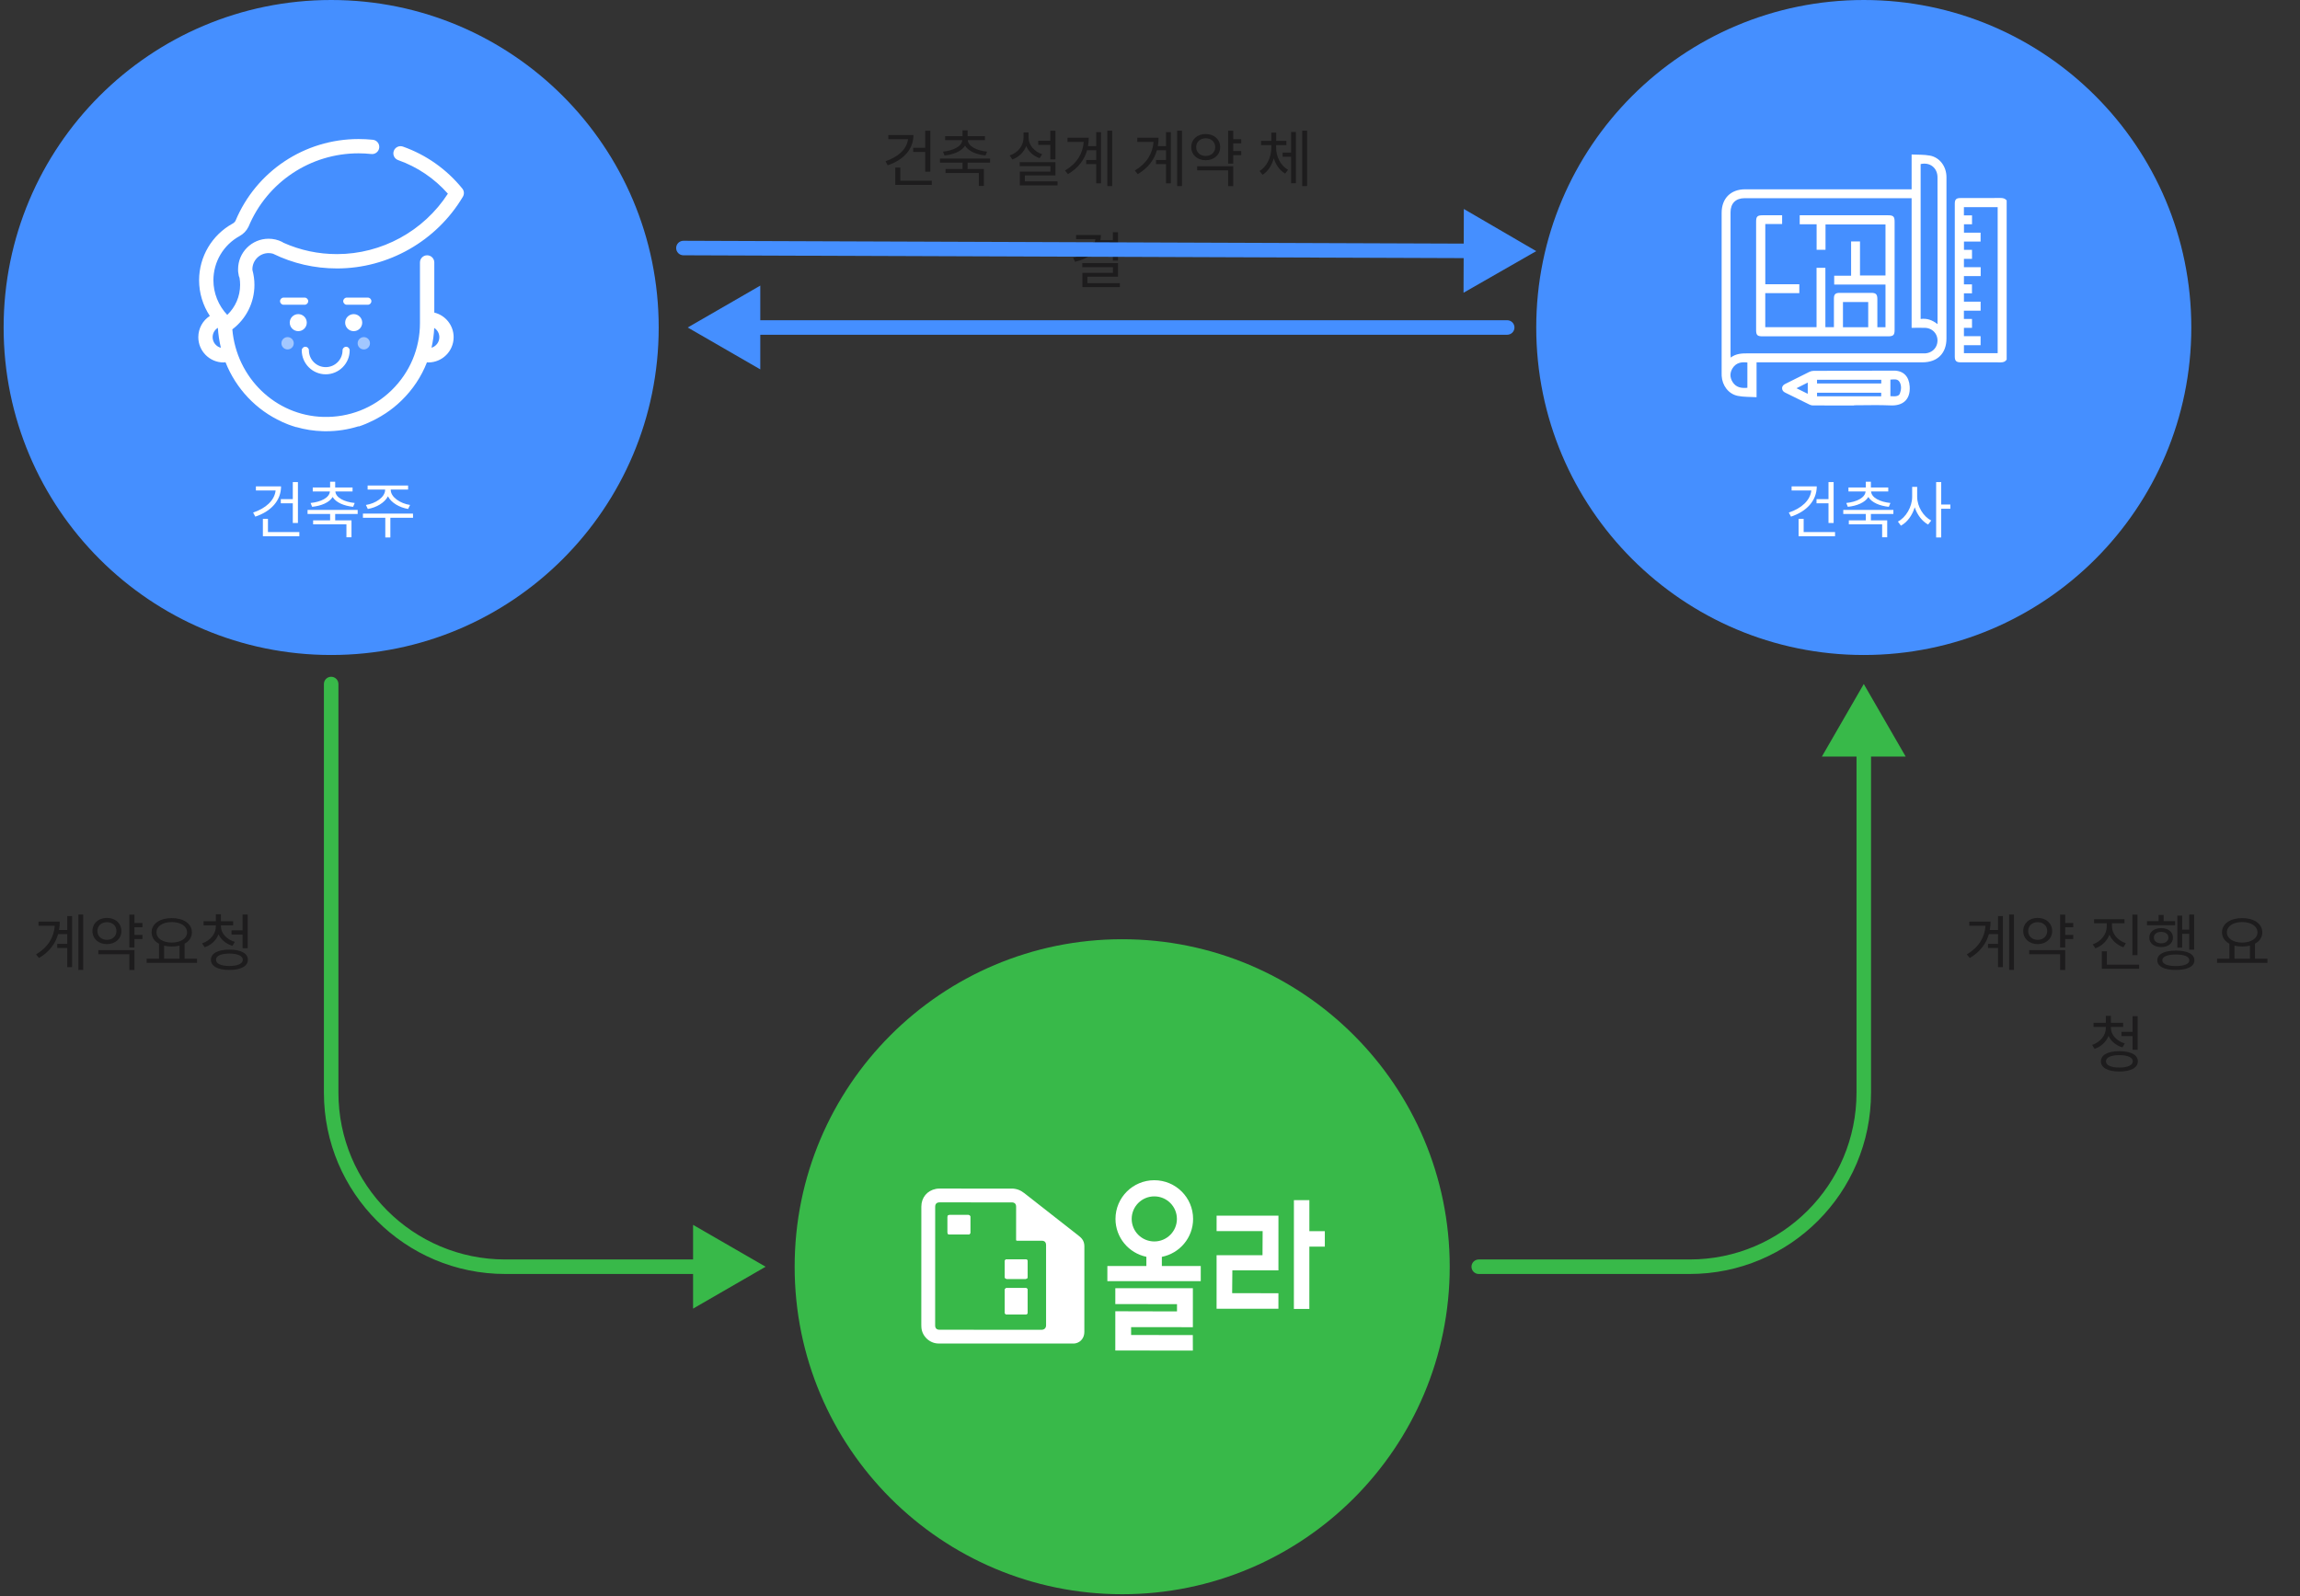 <svg width="317" height="220" viewBox="0 0 317 220" fill="none" xmlns="http://www.w3.org/2000/svg">
<rect x="0" y="0" width="317" height="220" fill="#333333" stroke="none"/>
<circle cx="154.666" cy="174.61" r="45.143" fill="#38B949"/>
<path d="M153.72 177.567L164.409 177.571L164.408 182.943L155.896 182.941V184.024L164.401 184.026L164.407 186.165L153.718 186.162L153.719 180.749L162.221 180.77V179.77L153.719 179.758L153.72 177.567Z" fill="white"/>
<path d="M180.465 169.712L180.466 165.435H178.335L178.331 180.425H180.462L180.464 171.836L182.595 171.838L182.596 169.712H180.465Z" fill="white"/>
<path d="M160.133 173.249C162.588 172.766 164.44 170.609 164.44 168.02C164.441 165.075 162.047 162.687 159.093 162.686C156.139 162.684 153.744 165.071 153.743 168.017C153.742 170.589 155.568 172.736 157.999 173.24V174.509L152.625 174.508L152.624 176.595L165.495 176.598L165.496 174.511L160.133 174.51V173.249ZM155.976 168.018C155.976 166.302 157.372 164.911 159.093 164.912C160.814 164.912 162.209 166.304 162.208 168.02C162.208 169.736 160.812 171.127 159.091 171.126C157.37 171.125 155.975 169.733 155.976 168.018Z" fill="white"/>
<path d="M167.68 167.57L176.204 167.572L176.202 175.113L169.851 175.111L169.822 178.251L176.201 178.265L176.2 180.403L167.676 180.401L167.678 173.024L174.006 173.025L174.025 169.704L167.679 169.702L167.68 167.57Z" fill="white"/>
<path d="M138.748 176.282H141.373C141.515 176.282 141.629 176.168 141.629 176.027V173.846C141.629 173.705 141.515 173.591 141.373 173.591H138.748C138.607 173.591 138.492 173.705 138.492 173.846V176.027C138.492 176.168 138.607 176.282 138.748 176.282Z" fill="white"/>
<path d="M138.748 181.188H141.373C141.515 181.188 141.629 181.073 141.629 180.933V177.807C141.629 177.666 141.515 177.552 141.373 177.552H138.748C138.607 177.552 138.492 177.666 138.492 177.807V180.933C138.492 181.073 138.607 181.188 138.748 181.188Z" fill="white"/>
<path d="M130.846 170.168H133.471C133.612 170.168 133.727 170.053 133.727 169.913V167.733C133.727 167.592 133.612 167.478 133.471 167.478H130.846C130.705 167.478 130.59 167.592 130.59 167.733V169.914C130.59 170.053 130.705 170.168 130.846 170.168Z" fill="white"/>
<path d="M149.373 171.234C149.249 170.831 148.962 170.567 148.64 170.316C146.144 168.369 143.652 166.418 141.165 164.459C140.654 164.057 140.092 163.838 139.439 163.839C136.127 163.84 132.813 163.838 129.5 163.838C129.334 163.838 129.168 163.846 129.005 163.877C127.787 164.108 126.985 165.078 126.985 166.317C126.983 171.754 126.982 177.192 126.98 182.629C126.98 182.748 126.985 182.867 126.993 182.986C127.077 184.198 128.144 185.194 129.363 185.194C132.46 185.196 135.557 185.196 138.654 185.197C141.719 185.199 144.784 185.2 147.849 185.2C147.992 185.2 148.134 185.194 148.274 185.162C148.982 184.997 149.451 184.379 149.451 183.599C149.453 179.657 149.453 175.716 149.455 171.774C149.454 171.591 149.428 171.411 149.373 171.234ZM128.89 174.507C128.891 171.786 128.891 169.065 128.892 166.344C128.892 165.95 129.099 165.739 129.492 165.739C132.81 165.739 136.128 165.74 139.446 165.742C139.844 165.742 140.048 165.95 140.048 166.344C140.048 167.854 140.049 169.363 140.044 170.873C140.044 171.003 140.083 171.026 140.203 171.026C141.316 171.022 142.43 171.024 143.544 171.024C143.977 171.024 144.176 171.222 144.176 171.655C144.175 175.325 144.171 178.996 144.177 182.667C144.178 183.05 143.954 183.305 143.531 183.304C138.851 183.294 134.172 183.297 129.491 183.295C129.091 183.295 128.888 183.094 128.888 182.697C128.888 179.966 128.889 177.237 128.89 174.507Z" fill="white"/>
<path d="M141.373 173.591H138.748C138.607 173.591 138.492 173.705 138.492 173.846V176.027C138.492 176.168 138.607 176.282 138.748 176.282H141.373C141.515 176.282 141.629 176.168 141.629 176.027V173.846C141.629 173.705 141.515 173.591 141.373 173.591Z" fill="white"/>
<path d="M133.47 167.478H130.846C130.705 167.478 130.59 167.592 130.59 167.733V169.914C130.59 170.054 130.705 170.169 130.846 170.169H133.471C133.612 170.169 133.727 170.054 133.727 169.914V167.733C133.726 167.592 133.611 167.478 133.47 167.478Z" fill="white"/>
<path d="M141.373 177.553H138.748C138.607 177.553 138.492 177.667 138.492 177.808V180.934C138.492 181.074 138.607 181.189 138.748 181.189H141.373C141.515 181.189 141.629 181.074 141.629 180.934V177.808C141.629 177.667 141.515 177.553 141.373 177.553Z" fill="white"/>
<circle cx="45.643" cy="45.143" r="45.143" fill="#458FFF"/>
<circle cx="256.877" cy="45.143" r="45.143" fill="#458FFF"/>
<g clip-path="url(#clip0_1134_32934)">
<path d="M276.571 49.568C276.384 49.849 276.128 49.947 275.788 49.947C273.935 49.938 272.078 49.943 270.226 49.943C269.621 49.943 269.421 49.742 269.421 49.138C269.421 42.119 269.421 35.101 269.421 28.082C269.421 27.495 269.613 27.299 270.2 27.299C272.04 27.299 273.884 27.303 275.724 27.29C276.065 27.286 276.35 27.358 276.571 27.622C276.571 34.939 276.571 42.251 276.571 49.568ZM270.681 40.433C270.681 40.825 270.681 41.187 270.681 41.578C271.461 41.578 272.21 41.578 272.981 41.578C272.981 42 272.981 42.388 272.981 42.822C272.193 42.822 271.431 42.822 270.677 42.822C270.677 43.218 270.677 43.572 270.677 43.968C271.065 43.968 271.427 43.968 271.793 43.968C271.793 44.393 271.793 44.768 271.793 45.19C271.41 45.19 271.048 45.19 270.681 45.19C270.681 45.594 270.681 45.956 270.681 46.344C271.465 46.344 272.215 46.344 272.977 46.344C272.977 46.766 272.977 47.153 272.977 47.583C272.185 47.583 271.427 47.583 270.681 47.583C270.681 47.979 270.681 48.333 270.681 48.686C272.253 48.686 273.79 48.686 275.332 48.686C275.332 41.957 275.332 35.254 275.332 28.555C273.761 28.555 272.223 28.555 270.677 28.555C270.677 28.934 270.677 29.288 270.677 29.684C271.065 29.684 271.427 29.684 271.797 29.684C271.797 30.11 271.797 30.484 271.797 30.91C271.414 30.91 271.052 30.91 270.686 30.91C270.686 31.315 270.686 31.677 270.686 32.069C271.469 32.069 272.219 32.069 272.977 32.069C272.977 32.49 272.977 32.878 272.977 33.295C272.193 33.295 271.444 33.295 270.686 33.295C270.686 33.687 270.686 34.049 270.686 34.441C271.069 34.441 271.423 34.441 271.793 34.441C271.793 34.858 271.793 35.246 271.793 35.68C271.405 35.68 271.043 35.68 270.681 35.68C270.681 36.08 270.681 36.429 270.681 36.83C271.465 36.83 272.223 36.83 272.99 36.83C272.99 37.256 272.99 37.635 272.99 38.056C272.206 38.056 271.448 38.056 270.681 38.056C270.681 38.452 270.681 38.806 270.681 39.202C271.065 39.202 271.431 39.202 271.789 39.202C271.789 39.636 271.789 40.02 271.789 40.437C271.397 40.433 271.043 40.433 270.681 40.433Z" fill="white"/>
<path d="M263.47 26.094C263.47 24.488 263.47 22.934 263.47 21.294C264.343 21.341 265.199 21.294 266.012 21.451C267.367 21.716 268.265 22.963 268.274 24.407C268.282 26.234 268.274 28.065 268.274 29.892C268.274 35.48 268.274 41.067 268.274 46.655C268.274 48.703 267.03 49.943 264.973 49.943C257.533 49.943 250.093 49.943 242.649 49.943C242.483 49.943 242.321 49.943 242.1 49.943C242.1 51.527 242.1 53.09 242.1 54.751C241.197 54.695 240.328 54.738 239.506 54.568C238.228 54.304 237.372 53.154 237.291 51.812C237.287 51.672 237.287 51.531 237.287 51.391C237.287 44.036 237.287 36.685 237.287 29.334C237.287 27.35 238.539 26.094 240.515 26.094C247.981 26.094 255.446 26.094 262.916 26.094C263.078 26.094 263.244 26.094 263.47 26.094ZM263.47 27.32C263.3 27.32 263.189 27.32 263.074 27.32C255.527 27.32 247.985 27.32 240.439 27.32C239.225 27.32 238.514 28.036 238.514 29.258C238.514 35.791 238.514 42.328 238.514 48.861C238.514 48.98 238.526 49.099 238.539 49.287C239.289 48.72 240.098 48.708 240.928 48.708C248.922 48.716 256.911 48.712 264.905 48.712C265.059 48.712 265.212 48.716 265.365 48.708C266.157 48.652 266.796 48.133 266.979 47.4C267.265 46.255 266.472 45.211 265.288 45.19C264.692 45.177 264.096 45.19 263.47 45.19C263.47 39.215 263.47 33.299 263.47 27.32ZM267.043 44.679C267.043 44.428 267.043 44.287 267.043 44.147C267.043 40.492 267.043 36.834 267.043 33.18C267.043 30.267 267.047 27.354 267.039 24.437C267.035 23.134 265.978 22.316 264.714 22.618C264.714 29.713 264.714 36.813 264.714 43.968C265.582 43.853 266.323 44.112 267.043 44.679ZM240.835 49.968C240.004 49.866 239.276 50.002 238.803 50.743C238.403 51.369 238.403 52.029 238.799 52.66C239.267 53.405 240 53.537 240.835 53.452C240.835 52.285 240.835 51.131 240.835 49.968Z" fill="white"/>
<path d="M255.531 55.892C253.64 55.892 251.744 55.896 249.854 55.888C249.709 55.888 249.547 55.841 249.415 55.777C248.299 55.236 247.192 54.682 246.08 54.137C245.821 54.009 245.629 53.848 245.62 53.537C245.612 53.205 245.816 53.034 246.089 52.902C247.188 52.357 248.278 51.799 249.381 51.258C249.555 51.173 249.768 51.118 249.964 51.118C253.648 51.101 257.332 51.088 261.012 51.088C262.374 51.088 263.115 51.91 263.205 53.264C263.328 55.112 262.225 55.956 260.594 55.883C258.908 55.807 257.217 55.866 255.531 55.866C255.531 55.87 255.531 55.883 255.531 55.892ZM259.287 52.353C256.306 52.353 253.367 52.353 250.433 52.353C250.433 52.544 250.433 52.689 250.433 52.855C253.397 52.855 256.335 52.855 259.287 52.855C259.287 52.672 259.287 52.523 259.287 52.353ZM259.278 54.133C256.323 54.133 253.388 54.133 250.437 54.133C250.437 54.299 250.437 54.457 250.437 54.627C253.397 54.627 256.331 54.627 259.278 54.627C259.278 54.452 259.278 54.307 259.278 54.133ZM260.547 54.61C261.348 54.674 261.718 54.601 261.855 54.239C262.051 53.72 262.093 53.145 261.812 52.651C261.54 52.178 261.02 52.306 260.547 52.327C260.547 53.098 260.547 53.843 260.547 54.61ZM249.155 54.282C249.155 53.741 249.155 53.264 249.155 52.736C248.627 53 248.146 53.243 247.605 53.515C248.146 53.784 248.627 54.022 249.155 54.282Z" fill="white"/>
<path d="M245.624 29.675C245.624 30.101 245.624 30.471 245.624 30.88C244.857 30.88 244.099 30.88 243.303 30.88C243.303 33.665 243.303 36.404 243.303 39.185C244.862 39.185 246.416 39.185 247.992 39.185C247.992 39.606 247.992 39.981 247.992 40.403C246.433 40.403 244.879 40.403 243.299 40.403C243.299 41.987 243.299 43.524 243.299 45.096C245.637 45.096 247.983 45.096 250.368 45.096C250.368 42.379 250.368 39.662 250.368 36.915C250.786 36.915 251.165 36.915 251.586 36.915C251.586 39.632 251.586 42.345 251.586 45.096C251.991 45.096 252.353 45.096 252.762 45.096C252.762 44.951 252.762 44.815 252.762 44.678C252.762 43.503 252.757 42.328 252.762 41.148C252.762 40.569 252.97 40.369 253.554 40.369C255.01 40.364 256.471 40.364 257.928 40.369C258.545 40.369 258.749 40.577 258.749 41.208C258.754 42.357 258.749 43.507 258.749 44.661C258.749 44.802 258.749 44.938 258.749 45.104C259.133 45.104 259.482 45.104 259.87 45.104C259.87 43.162 259.87 41.216 259.87 39.227C257.514 39.227 255.172 39.227 252.8 39.227C252.8 38.806 252.8 38.431 252.8 38.009C253.562 38.009 254.325 38.009 255.13 38.009C255.13 36.412 255.13 34.858 255.13 33.282C255.551 33.282 255.93 33.282 256.356 33.282C256.356 34.845 256.356 36.399 256.356 37.971C257.549 37.971 258.694 37.971 259.87 37.971C259.87 35.633 259.87 33.303 259.87 30.935C257.131 30.935 254.393 30.935 251.603 30.935C251.603 32.098 251.603 33.256 251.603 34.432C251.177 34.432 250.803 34.432 250.377 34.432C250.377 33.256 250.377 32.102 250.377 30.91C249.58 30.91 248.831 30.91 248.047 30.91C248.047 30.492 248.047 30.105 248.047 29.675C248.192 29.675 248.328 29.675 248.465 29.675C252.391 29.675 256.318 29.675 260.24 29.675C260.947 29.675 261.126 29.849 261.126 30.556C261.126 35.531 261.126 40.505 261.126 45.479C261.126 46.182 260.947 46.361 260.24 46.361C254.461 46.361 248.682 46.361 242.898 46.361C242.213 46.361 242.038 46.186 242.038 45.5C242.038 40.513 242.038 35.526 242.038 30.539C242.038 29.854 242.213 29.679 242.898 29.675C243.797 29.675 244.691 29.675 245.624 29.675ZM254.009 45.104C255.202 45.104 256.343 45.104 257.489 45.104C257.489 43.925 257.489 42.775 257.489 41.629C256.309 41.629 255.168 41.629 254.009 41.629C254.009 42.796 254.009 43.942 254.009 45.104Z" fill="white"/>
</g>
<path d="M207.734 46.143C208.287 46.143 208.734 45.695 208.734 45.143C208.734 44.59 208.287 44.143 207.734 44.143V46.143ZM94.786 45.143L104.786 50.916V39.369L94.786 45.143ZM207.734 44.143H103.786V46.143H207.734V44.143Z" fill="#458FFF"/>
<path d="M46.643 94.286C46.643 93.734 46.195 93.286 45.643 93.286C45.09 93.286 44.643 93.734 44.643 94.286H46.643ZM105.523 174.61L95.523 168.837V180.384L105.523 174.61ZM44.643 94.286V150.61H46.643V94.286H44.643ZM69.643 175.61H96.523V173.61H69.643V175.61ZM44.643 150.61C44.643 164.417 55.836 175.61 69.643 175.61V173.61C56.94 173.61 46.643 163.313 46.643 150.61H44.643Z" fill="#38B949"/>
<path d="M203.81 173.61C203.257 173.61 202.81 174.058 202.81 174.61C202.81 175.162 203.257 175.61 203.81 175.61V173.61ZM256.877 94.286L251.104 104.286H262.651L256.877 94.286ZM203.81 175.61H232.877V173.61H203.81V175.61ZM257.877 150.61V103.286H255.877V150.61H257.877ZM232.877 175.61C246.684 175.61 257.877 164.417 257.877 150.61H255.877C255.877 163.313 245.58 173.61 232.877 173.61V175.61Z" fill="#38B949"/>
<path d="M38.702 68.805V69.375H40.355V72.092H41.062V66.454H40.355V68.805H38.702ZM35.27 67.041V67.612H37.987C37.834 68.983 36.633 70.074 34.887 70.653L35.185 71.215C37.348 70.499 38.736 69.009 38.736 67.041H35.27ZM36.931 73.344V71.522H36.232V73.915H41.258V73.344H36.931ZM43.02 69.861C44.272 69.733 45.388 69.273 45.848 68.506C46.308 69.273 47.415 69.733 48.667 69.861L48.889 69.333C47.441 69.188 46.282 68.6 46.223 67.748H48.591V67.195H46.197V66.403H45.499V67.195H43.105V67.748H45.465C45.405 68.6 44.247 69.188 42.807 69.333L43.02 69.861ZM49.297 70.849V70.287H42.39V70.849H45.499V71.726H43.156V72.28H47.747V74.06H48.446V71.726H46.197V70.849H49.297ZM50.694 70.159C51.878 69.954 53.002 69.316 53.471 68.413C53.93 69.316 55.063 69.954 56.247 70.159L56.52 69.605C55.174 69.409 53.854 68.532 53.854 67.527V67.484H56.247V66.922H50.668V67.484H53.079V67.527C53.079 68.532 51.758 69.409 50.43 69.605L50.694 70.159ZM56.92 70.798H50.021V71.368H53.104V74.085H53.803V71.368H56.929L56.92 70.798Z" fill="white"/>
<path d="M125.863 20.375V20.945H127.516V23.663H128.222V18.024H127.516V20.375H125.863ZM122.431 18.612V19.182H125.148C124.994 20.554 123.793 21.644 122.047 22.223L122.345 22.785C124.509 22.07 125.897 20.579 125.897 18.612H122.431ZM124.091 24.915V23.092H123.393V25.485H128.418V24.915H124.091ZM130.181 21.431C131.433 21.303 132.549 20.843 133.009 20.077C133.469 20.843 134.576 21.303 135.828 21.431L136.049 20.903C134.601 20.758 133.443 20.17 133.383 19.319H135.751V18.765H133.358V17.973H132.659V18.765H130.266V19.319H132.625C132.566 20.17 131.407 20.758 129.968 20.903L130.181 21.431ZM136.458 22.419V21.857H129.551V22.419H132.659V23.296H130.317V23.85H134.908V25.63H135.607V23.296H133.358V22.419H136.458ZM144.76 21.968H145.467V18.024H144.76V19.404H143.099V19.974H144.76V21.968ZM143.636 21.261C142.537 20.894 141.762 19.966 141.762 18.969V18.262H141.072V18.969C141.072 20.077 140.314 21.039 139.164 21.431L139.53 21.985C140.425 21.652 141.115 20.988 141.438 20.128C141.771 20.903 142.435 21.508 143.278 21.806L143.636 21.261ZM141.251 25V24.182H145.467V22.351H140.544V22.904H144.777V23.654H140.561V25.553H145.757V25H141.251ZM151.088 20.145H149.955C150.023 19.762 150.057 19.378 150.057 18.986H147.127V19.557H149.368C149.248 21.158 148.431 22.53 146.787 23.509L147.196 24.003C148.644 23.143 149.47 21.993 149.827 20.707H151.088V22.053H149.708V22.623H151.088V25.264H151.752V18.22H151.088V20.145ZM152.621 18.015V25.647H153.286V18.015H152.621ZM160.71 20.145H159.577C159.645 19.762 159.68 19.378 159.68 18.986H156.75V19.557H158.99C158.87 21.158 158.053 22.53 156.409 23.509L156.818 24.003C158.266 23.143 159.092 21.993 159.45 20.707H160.71V22.053H159.33V22.623H160.71V25.264H161.375V18.22H160.71V20.145ZM162.243 18.015V25.647H162.908V18.015H162.243ZM164.866 20.281C164.866 19.557 165.411 19.063 166.178 19.063C166.936 19.063 167.489 19.557 167.489 20.281C167.489 20.997 166.936 21.499 166.178 21.499C165.411 21.499 164.866 20.997 164.866 20.281ZM168.171 20.281C168.171 19.208 167.328 18.475 166.178 18.475C165.019 18.475 164.185 19.208 164.185 20.281C164.185 21.346 165.019 22.087 166.178 22.087C167.328 22.087 168.171 21.346 168.171 20.281ZM165.002 23.484H169.27V25.656H169.968V22.913H165.002V23.484ZM171.075 19.762V19.182H169.968V18.024H169.27V22.555H169.968V21.388H171.075V20.818H169.968V19.762H171.075ZM175.885 20H177.299V19.421H175.894V18.288H175.221V19.421H173.807V20H175.221V20.366C175.221 21.618 174.633 22.956 173.602 23.569L174.011 24.088C174.761 23.637 175.297 22.785 175.561 21.814C175.842 22.734 176.388 23.509 177.129 23.927L177.529 23.398C176.498 22.845 175.885 21.584 175.885 20.366V20ZM177.946 21.031H176.779V21.61H177.946V25.255H178.611V18.194H177.946V21.031ZM179.479 18.015V25.647H180.152V18.015H179.479ZM153.383 33.668V34.579H151.389V35.124H153.383V35.916H154.089V32.016H153.383V33.123H151.653C151.705 32.884 151.73 32.646 151.73 32.39H148.315V32.961H150.972C150.844 34.17 149.78 35.082 147.914 35.516L148.17 36.087C149.856 35.687 151.023 34.869 151.5 33.668H153.383ZM149.873 39.025V38.14H154.089V36.266H149.166V36.828H153.391V37.611H149.183V39.579H154.345V39.025H149.873Z" fill="#1D1C1D"/>
<path d="M9.269 128.198H8.136C8.205 127.814 8.239 127.431 8.239 127.039H5.309V127.61H7.549C7.429 129.211 6.612 130.582 4.968 131.562L5.377 132.056C6.825 131.196 7.651 130.046 8.009 128.76H9.269V130.106H7.889V130.676H9.269V133.317H9.934V126.273H9.269V128.198ZM10.802 126.068V133.7H11.467V126.068H10.802ZM13.425 128.334C13.425 127.61 13.97 127.116 14.737 127.116C15.495 127.116 16.049 127.61 16.049 128.334C16.049 129.049 15.495 129.552 14.737 129.552C13.97 129.552 13.425 129.049 13.425 128.334ZM16.73 128.334C16.73 127.261 15.887 126.528 14.737 126.528C13.579 126.528 12.744 127.261 12.744 128.334C12.744 129.399 13.579 130.14 14.737 130.14C15.887 130.14 16.73 129.399 16.73 128.334ZM13.561 131.536H17.829V133.708H18.527V130.966H13.561V131.536ZM19.634 127.814V127.235H18.527V126.077H17.829V130.608H18.527V129.441H19.634V128.87H18.527V127.814H19.634ZM22.615 130.353C22.93 130.429 23.296 130.472 23.671 130.472C24.054 130.472 24.421 130.429 24.744 130.353V132.15H22.615V130.353ZM23.671 127.099C24.898 127.099 25.783 127.661 25.783 128.513C25.783 129.364 24.898 129.927 23.671 129.927C22.445 129.927 21.567 129.364 21.567 128.513C21.567 127.661 22.445 127.099 23.671 127.099ZM25.443 132.15V130.08C26.073 129.748 26.448 129.203 26.448 128.513C26.448 127.32 25.298 126.554 23.671 126.554C22.053 126.554 20.894 127.32 20.894 128.513C20.894 129.203 21.278 129.756 21.916 130.088V132.15H20.213V132.729H27.155V132.15H25.443ZM31.907 128.24V128.819H33.431V130.702H34.138V126.068H33.431V128.24H31.907ZM32.367 129.833C31.242 129.501 30.45 128.649 30.45 127.695V127.55H32.137V126.988H30.45V126.026H29.752V126.988H28.057V127.55H29.752V127.695C29.752 128.726 28.985 129.654 27.861 130.037L28.202 130.574C29.105 130.276 29.794 129.629 30.118 128.794C30.467 129.535 31.157 130.106 32.035 130.378L32.367 129.833ZM31.609 133.155C30.459 133.155 29.769 132.831 29.769 132.295C29.769 131.766 30.459 131.443 31.609 131.443C32.776 131.443 33.466 131.766 33.466 132.295C33.466 132.831 32.767 133.155 31.609 133.155ZM31.609 130.898C30.041 130.898 29.07 131.409 29.07 132.295C29.07 133.189 30.041 133.7 31.609 133.7C33.193 133.7 34.164 133.189 34.164 132.295C34.164 131.409 33.193 130.898 31.609 130.898Z" fill="#1D1C1D"/>
<path d="M275.38 128.198H274.248C274.316 127.814 274.35 127.431 274.35 127.039H271.42V127.61H273.66C273.541 129.211 272.723 130.582 271.079 131.562L271.488 132.056C272.936 131.196 273.762 130.046 274.12 128.76H275.38V130.106H274.001V130.676H275.38V133.317H276.045V126.273H275.38V128.198ZM276.914 126.068V133.7H277.578V126.068H276.914ZM279.536 128.334C279.536 127.61 280.081 127.116 280.848 127.116C281.606 127.116 282.16 127.61 282.16 128.334C282.16 129.049 281.606 129.552 280.848 129.552C280.081 129.552 279.536 129.049 279.536 128.334ZM282.841 128.334C282.841 127.261 281.998 126.528 280.848 126.528C279.69 126.528 278.855 127.261 278.855 128.334C278.855 129.399 279.69 130.14 280.848 130.14C281.998 130.14 282.841 129.399 282.841 128.334ZM279.673 131.536H283.94V133.708H284.638V130.966H279.673V131.536ZM285.746 127.814V127.235H284.638V126.077H283.94V130.608H284.638V129.441H285.746V128.87H284.638V127.814H285.746ZM294.601 126.077H293.903V131.664H294.601V126.077ZM293 130.02C291.875 129.646 291.083 128.717 291.083 127.687V127.269H292.812V126.707H288.622V127.269H290.368V127.687C290.368 128.777 289.593 129.773 288.434 130.174L288.801 130.719C289.704 130.395 290.41 129.705 290.734 128.836C291.083 129.637 291.782 130.267 292.659 130.574L293 130.02ZM290.385 132.967V131.136H289.686V133.538H294.831V132.967H290.385ZM300.759 128.717H301.73V130.906H302.402V126.068H301.73V128.146H300.759V126.213H300.094V130.625H300.759V128.717ZM299.788 126.98H298.203V126.128H297.513V126.98H295.912V127.533H299.796L299.788 126.98ZM296.858 129.237C296.858 128.768 297.258 128.453 297.863 128.453C298.459 128.453 298.868 128.768 298.868 129.237C298.868 129.714 298.459 130.029 297.863 130.029C297.258 130.029 296.858 129.714 296.858 129.237ZM299.489 129.237C299.489 128.453 298.825 127.934 297.863 127.934C296.9 127.934 296.227 128.453 296.227 129.237C296.227 130.037 296.9 130.548 297.863 130.548C298.825 130.548 299.489 130.037 299.489 129.237ZM299.89 133.163C298.723 133.163 298.024 132.874 298.024 132.371C298.024 131.86 298.723 131.571 299.89 131.571C301.048 131.571 301.747 131.86 301.747 132.371C301.747 132.874 301.048 133.163 299.89 133.163ZM299.89 131.034C298.297 131.034 297.335 131.511 297.335 132.371C297.335 133.223 298.297 133.7 299.89 133.7C301.483 133.7 302.445 133.223 302.445 132.371C302.445 131.511 301.483 131.034 299.89 131.034ZM307.97 130.353C308.285 130.429 308.652 130.472 309.026 130.472C309.41 130.472 309.776 130.429 310.1 130.353V132.15H307.97V130.353ZM309.026 127.099C310.253 127.099 311.139 127.661 311.139 128.513C311.139 129.364 310.253 129.927 309.026 129.927C307.8 129.927 306.923 129.364 306.923 128.513C306.923 127.661 307.8 127.099 309.026 127.099ZM310.798 132.15V130.08C311.428 129.748 311.803 129.203 311.803 128.513C311.803 127.32 310.653 126.554 309.026 126.554C307.408 126.554 306.25 127.32 306.25 128.513C306.25 129.203 306.633 129.756 307.272 130.088V132.15H305.568V132.729H312.51V132.15H310.798ZM292.395 142.24V142.819H293.92V144.702H294.627V140.068H293.92V142.24H292.395ZM292.855 143.833C291.731 143.501 290.939 142.649 290.939 141.695V141.55H292.625V140.988H290.939V140.026H290.24V140.988H288.545V141.55H290.24V141.695C290.24 142.726 289.474 143.654 288.349 144.037L288.69 144.574C289.593 144.276 290.283 143.629 290.606 142.794C290.956 143.535 291.645 144.106 292.523 144.378L292.855 143.833ZM292.097 147.155C290.947 147.155 290.257 146.831 290.257 146.295C290.257 145.766 290.947 145.443 292.097 145.443C293.264 145.443 293.954 145.766 293.954 146.295C293.954 146.831 293.255 147.155 292.097 147.155ZM292.097 144.898C290.53 144.898 289.559 145.409 289.559 146.295C289.559 147.189 290.53 147.7 292.097 147.7C293.681 147.7 294.652 147.189 294.652 146.295C294.652 145.409 293.681 144.898 292.097 144.898Z" fill="#1D1C1D"/>
<path d="M250.363 68.805V69.375H252.015V72.092H252.722V66.454H252.015V68.805H250.363ZM246.93 67.041V67.612H249.647C249.494 68.983 248.293 70.074 246.547 70.653L246.845 71.215C249.008 70.499 250.397 69.009 250.397 67.041H246.93ZM248.591 73.344V71.522H247.892V73.915H252.918V73.344H248.591ZM254.68 69.861C255.932 69.733 257.048 69.273 257.508 68.506C257.968 69.273 259.075 69.733 260.327 69.861L260.549 69.333C259.101 69.188 257.942 68.6 257.883 67.748H260.251V67.195H257.857V66.403H257.159V67.195H254.765V67.748H257.125C257.065 68.6 255.907 69.188 254.467 69.333L254.68 69.861ZM260.958 70.849V70.287H254.05V70.849H257.159V71.726H254.817V72.28H259.408V74.06H260.106V71.726H257.857V70.849H260.958ZM264.236 67.109H263.546V68.481C263.546 69.869 262.678 71.334 261.579 71.896L261.996 72.459C262.856 71.999 263.563 71.045 263.896 69.929C264.245 70.977 264.935 71.871 265.744 72.305L266.178 71.752C265.105 71.215 264.236 69.827 264.236 68.481V67.109ZM268.81 69.546H267.55V66.454H266.851V74.085H267.55V70.125H268.81V69.546Z" fill="white"/>
<path d="M94.196 33.19C93.644 33.188 93.194 33.635 93.192 34.187C93.19 34.739 93.636 35.188 94.189 35.19L94.196 33.19ZM211.734 34.616L201.755 28.807L201.713 40.353L211.734 34.616ZM94.189 35.19L202.731 35.584L202.738 33.584L94.196 33.19L94.189 35.19Z" fill="#458FFF"/>
<g clip-path="url(#clip1_1134_32934)">
<path d="M49.923 44.473C49.923 43.823 49.396 43.299 48.749 43.299C48.099 43.299 47.571 43.826 47.571 44.473C47.571 45.12 48.099 45.648 48.749 45.648C49.399 45.648 49.923 45.124 49.923 44.473Z" fill="white"/>
<path d="M42.282 44.473C42.282 43.823 41.755 43.299 41.108 43.299C40.461 43.299 39.934 43.826 39.934 44.473C39.934 45.12 40.461 45.648 41.108 45.648C41.755 45.648 42.282 45.124 42.282 44.473Z" fill="white"/>
<path d="M44.89 51.595C46.712 51.595 48.196 50.111 48.196 48.289C48.196 48.018 47.975 47.797 47.703 47.797C47.432 47.797 47.211 48.018 47.211 48.289C47.211 49.568 46.172 50.607 44.893 50.607C43.615 50.607 42.576 49.568 42.576 48.289C42.576 48.018 42.355 47.797 42.083 47.797C41.812 47.797 41.591 48.018 41.591 48.289C41.584 50.111 43.068 51.595 44.89 51.595Z" fill="white"/>
<path d="M40.833 58.867C42.008 59.205 43.239 59.403 44.511 59.438C44.653 59.441 44.792 59.444 44.934 59.444C46.481 59.444 47.994 59.211 49.43 58.756V58.794C50.077 58.583 50.737 58.308 51.403 57.976V57.973C51.555 57.901 51.706 57.822 51.855 57.743C52.284 57.512 52.717 57.26 53.153 56.972C53.926 56.461 54.658 55.874 55.337 55.211C56.897 53.695 58.081 51.902 58.845 49.941C58.908 49.954 58.971 49.96 59.038 49.96C60.96 49.96 62.523 48.397 62.523 46.475C62.523 44.836 61.386 43.456 59.858 43.087V36.179C59.858 35.633 59.416 35.191 58.87 35.191C58.324 35.191 57.882 35.633 57.882 36.179V44.514C57.882 48.041 56.49 51.34 53.961 53.803C51.432 56.262 48.104 57.563 44.562 57.468C37.954 57.288 32.593 52.053 32.021 45.401C33.938 43.949 35.068 41.698 35.068 39.27C35.068 38.572 34.973 37.881 34.79 37.215C34.79 37.183 34.787 37.148 34.787 37.117C34.787 35.889 35.788 34.888 37.016 34.888C37.221 34.888 37.423 34.916 37.619 34.97C40.382 36.321 43.353 37.003 46.45 37.003C53.531 37.003 60.177 33.215 63.798 27.115C64.01 26.758 63.978 26.31 63.716 25.988C61.566 23.336 58.737 21.337 55.533 20.207C55.018 20.027 54.453 20.295 54.273 20.81C54.09 21.325 54.362 21.89 54.876 22.07C57.516 23.001 59.874 24.595 61.73 26.698C58.397 31.854 52.606 35.027 46.45 35.027C43.867 35.027 41.386 34.499 39.059 33.458C39.002 33.413 38.942 33.372 38.876 33.341C38.295 33.053 37.67 32.908 37.019 32.908C34.702 32.908 32.814 34.793 32.814 37.114C32.814 37.164 32.817 37.215 32.817 37.262C32.811 37.354 32.817 37.448 32.836 37.543C32.852 37.71 32.88 37.878 32.918 38.042C32.94 38.133 32.972 38.219 33.013 38.294C33.066 38.613 33.095 38.938 33.095 39.264C33.095 40.852 32.448 42.336 31.32 43.406C30.105 42.121 29.414 40.407 29.414 38.629C29.414 36.097 30.793 33.764 33.022 32.539C33.55 32.248 33.966 31.822 34.238 31.279C34.247 31.26 34.257 31.238 34.266 31.219C36.833 25.094 42.781 21.135 49.421 21.135C50.008 21.135 50.602 21.167 51.182 21.23C51.725 21.29 52.212 20.895 52.269 20.352C52.325 19.809 51.934 19.323 51.391 19.266C50.74 19.2 50.077 19.165 49.421 19.165C41.982 19.165 35.321 23.598 32.463 30.424C32.385 30.581 32.249 30.717 32.069 30.815C29.215 32.384 27.44 35.38 27.44 38.632C27.44 40.391 27.964 42.102 28.921 43.548C27.949 44.176 27.333 45.262 27.333 46.478C27.333 48.401 28.896 49.963 30.819 49.963C30.91 49.963 30.998 49.951 31.081 49.929C32.53 53.591 35.33 56.54 38.857 58.137V58.15C39.368 58.384 40.034 58.649 40.83 58.882V58.867H40.833ZM59.846 45.202C60.269 45.471 60.553 45.941 60.553 46.481C60.553 47.163 60.098 47.744 59.473 47.93C59.678 47.04 59.805 46.127 59.846 45.202ZM29.306 46.478C29.306 45.938 29.587 45.455 30.029 45.187C30.086 46.131 30.228 47.053 30.446 47.94C29.793 47.776 29.306 47.182 29.306 46.478Z" fill="white"/>
<path opacity="0.5" d="M39.638 48.166C40.106 48.166 40.488 47.788 40.488 47.317C40.488 46.85 40.109 46.468 39.638 46.468C39.171 46.468 38.789 46.847 38.789 47.317C38.789 47.788 39.168 48.166 39.638 48.166Z" fill="white"/>
<path opacity="0.5" d="M50.143 48.167C50.611 48.167 50.992 47.788 50.992 47.318C50.992 46.851 50.614 46.469 50.143 46.469C49.676 46.469 49.294 46.848 49.294 47.318C49.294 47.788 49.673 48.167 50.143 48.167Z" fill="white"/>
<path d="M41.986 42.008C42.258 42.008 42.479 41.786 42.479 41.515C42.479 41.243 42.258 41.023 41.986 41.023H39.091C38.82 41.023 38.599 41.243 38.599 41.515C38.599 41.786 38.82 42.008 39.091 42.008H41.986Z" fill="white"/>
<path d="M51.186 41.515C51.186 41.243 50.965 41.023 50.693 41.023H47.798C47.527 41.023 47.306 41.243 47.306 41.515C47.306 41.786 47.527 42.008 47.798 42.008H50.693C50.968 42.008 51.186 41.786 51.186 41.515Z" fill="white"/>
</g>
<defs>
<clipPath id="clip0_1134_32934">
<rect width="39.287" height="34.598" fill="white" transform="translate(237.288 21.294)"/>
</clipPath>
<clipPath id="clip1_1134_32934">
<rect width="36.604" height="40.279" fill="white" transform="translate(27.332 19.164)"/>
</clipPath>
</defs>
</svg>
